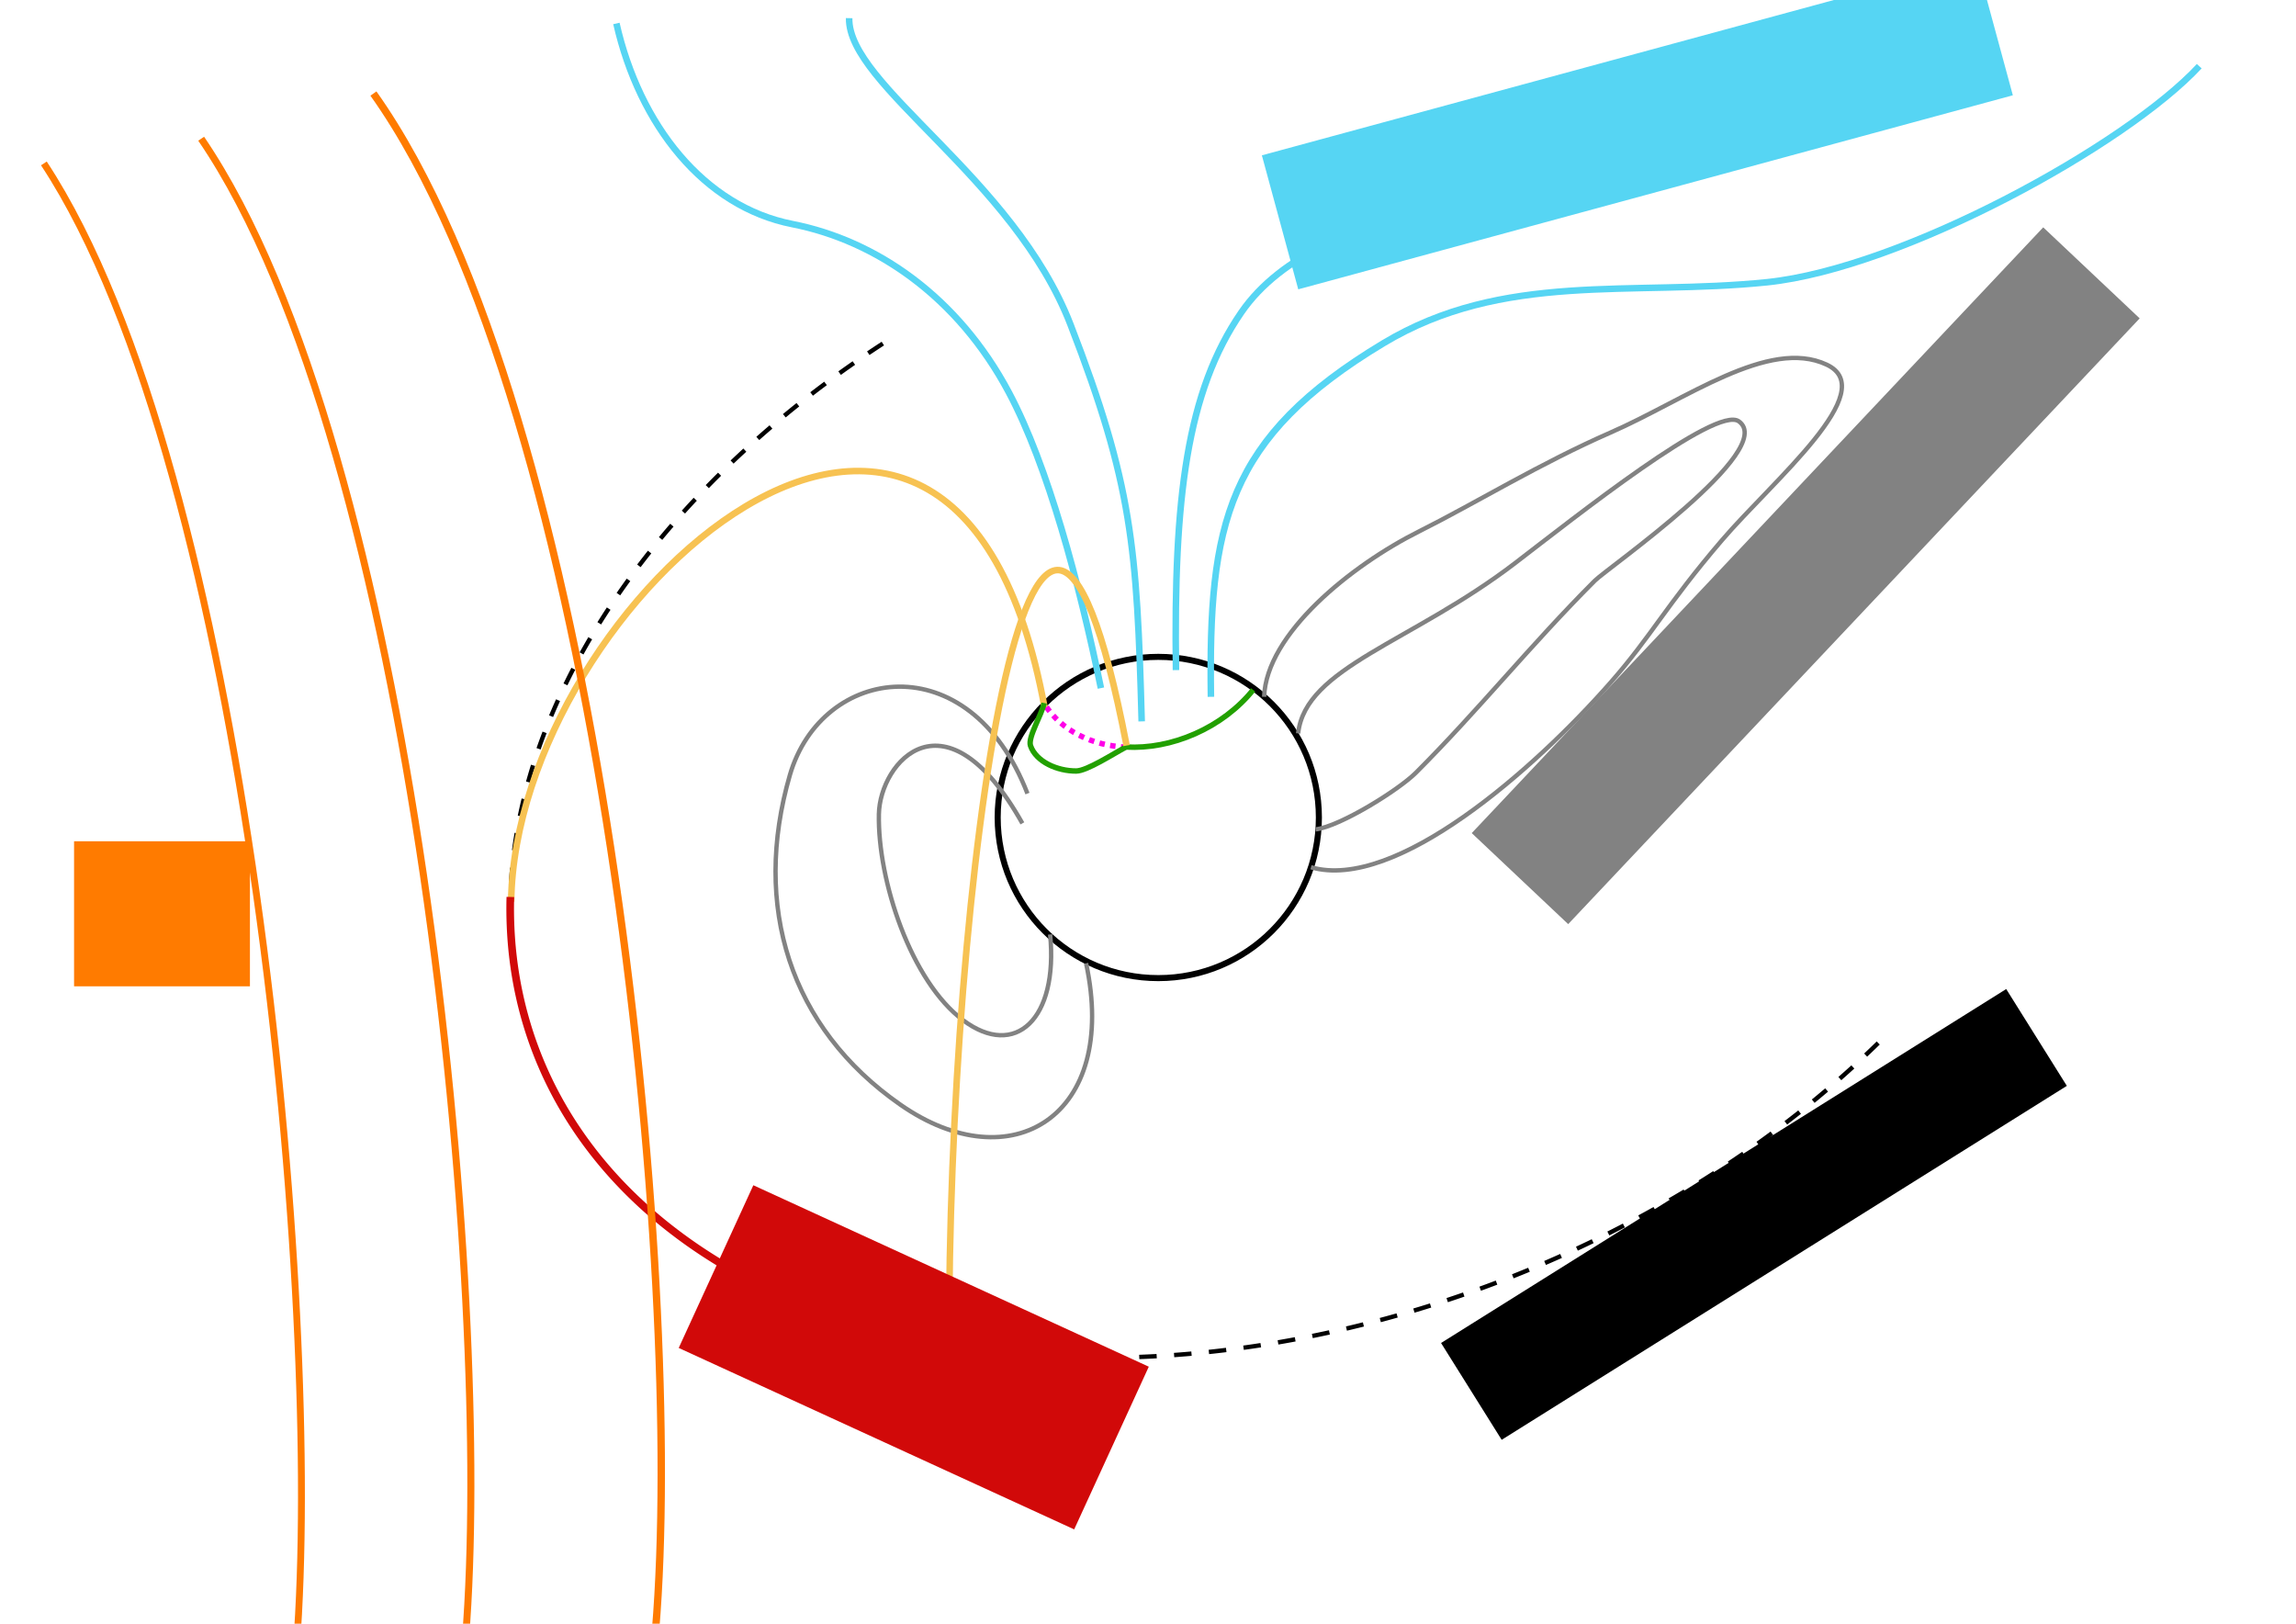 <?xml version="1.0" encoding="UTF-8" standalone="no"?>
<!-- Created with Inkscape (http://www.inkscape.org/) -->

<svg
   xmlns:dc="http://purl.org/dc/elements/1.1/"
   xmlns:cc="http://creativecommons.org/ns#"
   xmlns:rdf="http://www.w3.org/1999/02/22-rdf-syntax-ns#"
   xmlns:svg="http://www.w3.org/2000/svg"
   xmlns="http://www.w3.org/2000/svg"
   xmlns:sodipodi="http://sodipodi.sourceforge.net/DTD/sodipodi-0.dtd"
   xmlns:inkscape="http://www.inkscape.org/namespaces/inkscape"
   width="297mm"
   height="210mm"
   viewBox="0 0 1052.362 744.094"
   id="svg2"
   version="1.1"
   inkscape:version="0.92.0 r"
   sodipodi:docname="magnetosphere.svg">
  <defs
     id="defs4" />
  <sodipodi:namedview
     id="base"
     pagecolor="#ffffff"
     bordercolor="#666666"
     borderopacity="1.0"
     inkscape:pageopacity="0.0"
     inkscape:pageshadow="2"
     inkscape:zoom="0.5"
     inkscape:cx="482.03349"
     inkscape:cy="372.35822"
     inkscape:document-units="px"
     inkscape:current-layer="layer1"
     showgrid="false"
     inkscape:window-width="1280"
     inkscape:window-height="751"
     inkscape:window-x="0"
     inkscape:window-y="23"
     inkscape:window-maximized="0" />
  <g
     inkscape:label="Layer 1"
     inkscape:groupmode="layer"
     id="layer1"
     transform="translate(0,-308.268)">
    <circle
       style="opacity:1;fill:none;fill-opacity:1;stroke:#000000;stroke-width:2.778;stroke-linecap:butt;stroke-linejoin:miter;stroke-miterlimit:4;stroke-dasharray:none;stroke-dashoffset:0;stroke-opacity:1"
       id="path3336"
       cx="530.893"
       cy="682.898"
       r="73.611" />
    <path
       style="opacity:1;fill:none;fill-opacity:1;stroke:#000000;stroke-width:2;stroke-linecap:butt;stroke-linejoin:miter;stroke-miterlimit:4;stroke-dasharray:8,8;stroke-dashoffset:0;stroke-opacity:1"
       d="M 860.88 477.968 A 257.054 375.285 68.91 0 1 688.552 586.787 A 257.054 375.285 68.91 0 1 245.908 481.994 A 257.054 375.285 68.91 0 1 407.224 155.791 "
       id="path4142"
       transform="translate(0,308.268)" />
    <path
       style="fill:none;fill-rule:evenodd;stroke:#f7c252;stroke-width:3;stroke-linecap:butt;stroke-linejoin:miter;stroke-miterlimit:4;stroke-dasharray:none;stroke-opacity:1"
       d="m 478.805,632.691 c -41.602,-227.131 -242.782,-48.545 -244.519,88.814"
       id="path4197-2"
       inkscape:connector-curvature="0" />
    <path
       style="opacity:1;fill:none;fill-opacity:1;stroke:#ff00e8;stroke-width:2.5;stroke-linecap:butt;stroke-linejoin:miter;stroke-miterlimit:4;stroke-dasharray:2.5, 2.5;stroke-dashoffset:0;stroke-opacity:1"
       d="M 516.268 342.427 C 500.536 341.694 486.629 334.989 478.898 322.894 "
       id="path4174"
       transform="translate(0,308.268)" />
    <path
       style="opacity:1;fill:none;fill-opacity:1;stroke:#22a000;stroke-width:2.5;stroke-linecap:butt;stroke-linejoin:miter;stroke-miterlimit:4;stroke-dasharray:none;stroke-dashoffset:0;stroke-opacity:1"
       d="m 574.353,316.16 c -6.774,8.428 -16.019,15.417 -26.574,20.09 -10.485,4.642 -21.377,6.649 -31.685,6.093 -5.85,3.115 -17.923,10.956 -22.802,10.985 -8.562,0.051 -18.388,-4.153 -20.965,-11.587 -1.329,-3.833 5.196,-14.255 6.244,-19.541"
       id="path4142-0"
       transform="translate(0,308.268)"
       inkscape:connector-curvature="0"
       sodipodi:nodetypes="cscssc" />
    <path
       style="opacity:1;fill:none;fill-opacity:1;stroke:#d10909;stroke-width:3.5;stroke-linecap:butt;stroke-linejoin:miter;stroke-miterlimit:4;stroke-dasharray:none;stroke-dashoffset:0;stroke-opacity:1"
       d="M 434.775 616.469 A 257.054 375.285 68.91 0 1 245.855 482.137 A 257.054 375.285 68.91 0 1 233.916 411.05 "
       id="path4142-8"
       transform="translate(0,308.268)" />
    <path
       style="fill:none;fill-rule:evenodd;stroke:#ff7b00;stroke-width:3.383;stroke-linecap:butt;stroke-linejoin:miter;stroke-miterlimit:4;stroke-dasharray:none;stroke-opacity:1"
       d="M 171.156,351.136 C 275.062,497.303 314.083,892.121 300.477,1055.265"
       id="path4306-9"
       inkscape:connector-curvature="0"
       sodipodi:nodetypes="cc" />
    <path
       style="fill:none;fill-rule:evenodd;stroke:#56d5f3;stroke-width:3;stroke-linecap:butt;stroke-linejoin:miter;stroke-miterlimit:4;stroke-dasharray:none;stroke-opacity:1"
       d="m 282.524,319.021 c 10.56,46.47 40.019,83.946 80.706,91.956 38.169,7.514 75.729,33.117 99.186,77.146 17.9,33.598 32.239,87.323 42.186,135.49"
       id="path4332"
       inkscape:connector-curvature="0"
       sodipodi:nodetypes="cssc" />
    <path
       style="fill:none;fill-rule:evenodd;stroke:#56d5f3;stroke-width:3;stroke-linecap:butt;stroke-linejoin:miter;stroke-miterlimit:4;stroke-dasharray:none;stroke-opacity:1"
       d="m 389.199,316.58 c -0.564,30.873 75.353,72.938 101.488,140.499 28.318,73.205 30.445,101.943 32.598,181.777"
       id="path4332-4"
       inkscape:connector-curvature="0"
       sodipodi:nodetypes="csc" />
    <path
       style="fill:none;fill-rule:evenodd;stroke:#828282;stroke-width:2;stroke-linecap:butt;stroke-linejoin:miter;stroke-opacity:1;stroke-miterlimit:4;stroke-dasharray:none"
       d="m 579.413,627.598 c 0.94,-28.732 39.604,-60.107 71.125,-75.868 25.293,-12.647 55.33,-31.113 87.681,-45.255 34.528,-15.094 72.425,-43.541 98.995,-31.113 25.397,11.879 -24.553,53.093 -48.083,80.61 -25.518,29.842 -32.24,43.79 -50.912,65.054 -34.92,39.769 -98.574,95.863 -137.35,84.681"
       id="path4353"
       inkscape:connector-curvature="0"
       sodipodi:nodetypes="csssssc" />
    <path
       style="fill:none;fill-rule:evenodd;stroke:#828282;stroke-width:2;stroke-linecap:butt;stroke-linejoin:miter;stroke-opacity:1;stroke-miterlimit:4;stroke-dasharray:none"
       d="m 470.933,671.939 c -26.704,-69.099 -94.315,-58.713 -108.894,-8.485 -17.435,60.065 -0.093,115.709 50.672,151.073 50.765,35.364 100.195,5.286 85.093,-64.806"
       id="path4355"
       inkscape:connector-curvature="0"
       sodipodi:nodetypes="cssc" />
    <path
       style="fill:none;fill-rule:evenodd;stroke:#828282;stroke-width:2;stroke-linecap:butt;stroke-linejoin:miter;stroke-opacity:1;stroke-miterlimit:4;stroke-dasharray:none"
       d="m 468.595,685.587 c -35.189,-62.735 -65.275,-28.234 -65.761,-4.243 -0.615,30.376 14.713,76.64 38.651,94.504 23.811,17.769 43.627,-0.371 39.838,-39.35"
       id="path4355-5"
       inkscape:connector-curvature="0"
       sodipodi:nodetypes="cssc" />
    <path
       style="fill:none;fill-rule:evenodd;stroke:#f7c252;stroke-width:3;stroke-linecap:butt;stroke-linejoin:miter;stroke-miterlimit:4;stroke-dasharray:none;stroke-opacity:1"
       d="M 435.044,616.436 C 434.266,406.963 473.513,119.183 516.366,341.66"
       id="path4403"
       transform="translate(0,308.268)"
       inkscape:connector-curvature="0"
       sodipodi:nodetypes="cc" />
    <path
       style="fill:none;fill-rule:evenodd;stroke:#828282;stroke-width:2;stroke-linecap:butt;stroke-linejoin:miter;stroke-opacity:1;stroke-miterlimit:4;stroke-dasharray:none"
       d="m 595,644.362 c 3.28,-30.211 52.038,-41.734 99.422,-78.03 C 722.257,545.011 786.617,493.866 797,501.362 c 17.939,12.951 -60.262,67.262 -66,73 -29.657,29.657 -53.236,59.236 -82,88 -7.991,7.991 -34.718,24.59 -46,26"
       id="path4372"
       inkscape:connector-curvature="0"
       sodipodi:nodetypes="cssssc" />
    <path
       style="fill:none;fill-rule:evenodd;stroke:#56d5f3;stroke-width:3;stroke-linecap:butt;stroke-linejoin:miter;stroke-opacity:1;stroke-miterlimit:4;stroke-dasharray:none"
       d="m 539,615.362 c -1.097,-78.872 4.955,-127.659 30,-164 36.503,-52.966 142.778,-53.872 182,-68 44.165,-15.909 96.548,-30.887 112,-53"
       id="path4374"
       inkscape:connector-curvature="0"
       sodipodi:nodetypes="cssc" />
    <path
       style="fill:none;fill-rule:evenodd;stroke:#56d5f3;stroke-width:3;stroke-linecap:butt;stroke-linejoin:miter;stroke-opacity:1;stroke-miterlimit:4;stroke-dasharray:none"
       d="m 555.019,627.601 c -1.097,-78.872 6.955,-118.659 79,-162 55.121,-33.159 113.43,-21.573 176,-28 62.006,-6.503 164.548,-62.887 198,-99"
       id="path4374-5"
       inkscape:connector-curvature="0"
       sodipodi:nodetypes="cscc" />
    <path
       style="fill:none;fill-rule:evenodd;stroke:#ff7b00;stroke-width:3.145;stroke-linecap:butt;stroke-linejoin:miter;stroke-miterlimit:4;stroke-dasharray:none;stroke-opacity:1"
       d="M 20.112,383.153 C 113.091,524.351 148.009,905.746 135.833,1063.344"
       id="path4306-9-0"
       inkscape:connector-curvature="0"
       sodipodi:nodetypes="cc" />
    <path
       style="fill:none;fill-rule:evenodd;stroke:#ff7b00;stroke-width:3.235;stroke-linecap:butt;stroke-linejoin:miter;stroke-miterlimit:4;stroke-dasharray:none;stroke-opacity:1"
       d="M 92.207,371.837 C 189.559,514.494 226.118,899.831 213.371,1059.058"
       id="path4306-9-4"
       inkscape:connector-curvature="0"
       sodipodi:nodetypes="cc" />
    <flowRoot
       xml:space="preserve"
       id="flowRoot4441"
       style="font-style:normal;font-variant:normal;font-weight:normal;font-stretch:normal;font-size:30px;line-height:100%;font-family:sans-serif;-inkscape-font-specification:'sans-serif, Normal';text-align:start;letter-spacing:0px;word-spacing:0px;writing-mode:lr-tb;text-anchor:start;fill:#000000;fill-opacity:1;stroke:none;stroke-width:1px;stroke-linecap:butt;stroke-linejoin:miter;stroke-opacity:1"
       transform="matrix(0.848,-0.531,0.531,0.848,-261.095,787.68)"><flowRegion
         id="flowRegion4443"><rect
           id="rect4445"
           width="305.47"
           height="52.326"
           x="708.521"
           y="604.087"
           style="font-style:normal;font-variant:normal;font-weight:normal;font-stretch:normal;font-size:30px;line-height:100%;font-family:sans-serif;-inkscape-font-specification:'sans-serif, Normal';text-align:start;writing-mode:lr-tb;text-anchor:start" /></flowRegion><flowPara
         id="flowPara4447"
         style="font-style:normal;font-variant:normal;font-weight:normal;font-stretch:normal;font-size:30px;line-height:100%;font-family:sans-serif;-inkscape-font-specification:'sans-serif, Normal';text-align:start;writing-mode:lr-tb;text-anchor:start">Magnetopause</flowPara></flowRoot>    <flowRoot
       xml:space="preserve"
       id="flowRoot4449"
       style="font-style:normal;font-weight:normal;font-size:40px;line-height:125%;font-family:sans-serif;letter-spacing:0px;word-spacing:0px;fill:#ff7b00;fill-opacity:1;stroke:none;stroke-width:1px;stroke-linecap:butt;stroke-linejoin:miter;stroke-opacity:1"
       transform="translate(4.25,321.643)"><flowRegion
         id="flowRegion4451"
         style="fill:#ff7b00;fill-opacity:1"><rect
           id="rect4453"
           width="80.61"
           height="66.468"
           x="29.698"
           y="372.156"
           style="fill:#ff7b00;fill-opacity:1" /></flowRegion><flowPara
         id="flowPara4455">IMF</flowPara></flowRoot>    <flowRoot
       xml:space="preserve"
       id="flowRoot4457"
       style="font-style:normal;font-variant:normal;font-weight:normal;font-stretch:normal;font-size:30px;line-height:125%;font-family:sans-serif;-inkscape-font-specification:'sans-serif, Normal';text-align:start;letter-spacing:0px;word-spacing:0px;writing-mode:lr-tb;text-anchor:start;fill:#d10909;fill-opacity:1;stroke:none;stroke-width:1px;stroke-linecap:butt;stroke-linejoin:miter;stroke-opacity:1;"
       transform="matrix(0.909,0.417,-0.417,0.909,289.365,162.655)"><flowRegion
         id="flowRegion4459"><rect
           id="rect4461"
           width="199.404"
           height="82.024"
           x="337.997"
           y="602.673"
           style="font-style:normal;font-variant:normal;font-weight:normal;font-stretch:normal;font-size:30px;line-height:125%;font-family:sans-serif;-inkscape-font-specification:'sans-serif, Normal';text-align:start;writing-mode:lr-tb;text-anchor:start;fill:#d10909;fill-opacity:1;" /></flowRegion><flowPara
         id="flowPara4463">X-line</flowPara></flowRoot>    <flowRoot
       xml:space="preserve"
       id="flowRoot4465"
       style="font-style:normal;font-variant:normal;font-weight:normal;font-stretch:normal;font-size:30px;line-height:125%;font-family:sans-serif;-inkscape-font-specification:'sans-serif, Normal';text-align:start;letter-spacing:0px;word-spacing:0px;writing-mode:lr-tb;text-anchor:start;fill:#56d5f3;fill-opacity:1;stroke:none;stroke-width:1px;stroke-linecap:butt;stroke-linejoin:miter;stroke-opacity:1;"
       transform="matrix(0.965,-0.262,0.262,0.965,30.849,500.036)"><flowRegion
         id="flowRegion4467"><rect
           id="rect4469"
           width="339.411"
           height="63.64"
           x="560.029"
           y="27.088"
           style="font-style:normal;font-variant:normal;font-weight:normal;font-stretch:normal;font-size:30px;line-height:125%;font-family:sans-serif;-inkscape-font-specification:'sans-serif, Normal';text-align:start;writing-mode:lr-tb;text-anchor:start;stroke:none;stroke-opacity:1;fill:#56d5f3;fill-opacity:1;" /></flowRegion><flowPara
         id="flowPara4471">Open Field Lines</flowPara></flowRoot>    <flowRoot
       xml:space="preserve"
       id="flowRoot4473"
       style="font-style:normal;font-variant:normal;font-weight:normal;font-stretch:normal;font-size:27.5px;line-height:125%;font-family:sans-serif;-inkscape-font-specification:'sans-serif, Normal';text-align:start;letter-spacing:0px;word-spacing:0px;writing-mode:lr-tb;text-anchor:start;fill:#828282;fill-opacity:1;stroke:none;stroke-width:1px;stroke-linecap:butt;stroke-linejoin:miter;stroke-opacity:1;"
       transform="matrix(0.686,-0.727,0.727,0.686,-75.656,928.661)"><flowRegion
         id="flowRegion4475"><rect
           id="rect4477"
           width="381.838"
           height="60.811"
           x="688.722"
           y="382.056"
           style="font-style:normal;font-variant:normal;font-weight:normal;font-stretch:normal;font-size:27.5px;line-height:125%;font-family:sans-serif;-inkscape-font-specification:'sans-serif, Normal';text-align:start;writing-mode:lr-tb;text-anchor:start;fill:#828282;fill-opacity:1;" /></flowRegion><flowPara
         id="flowPara4479">Closed Field Lines</flowPara></flowRoot>  </g>
</svg>
